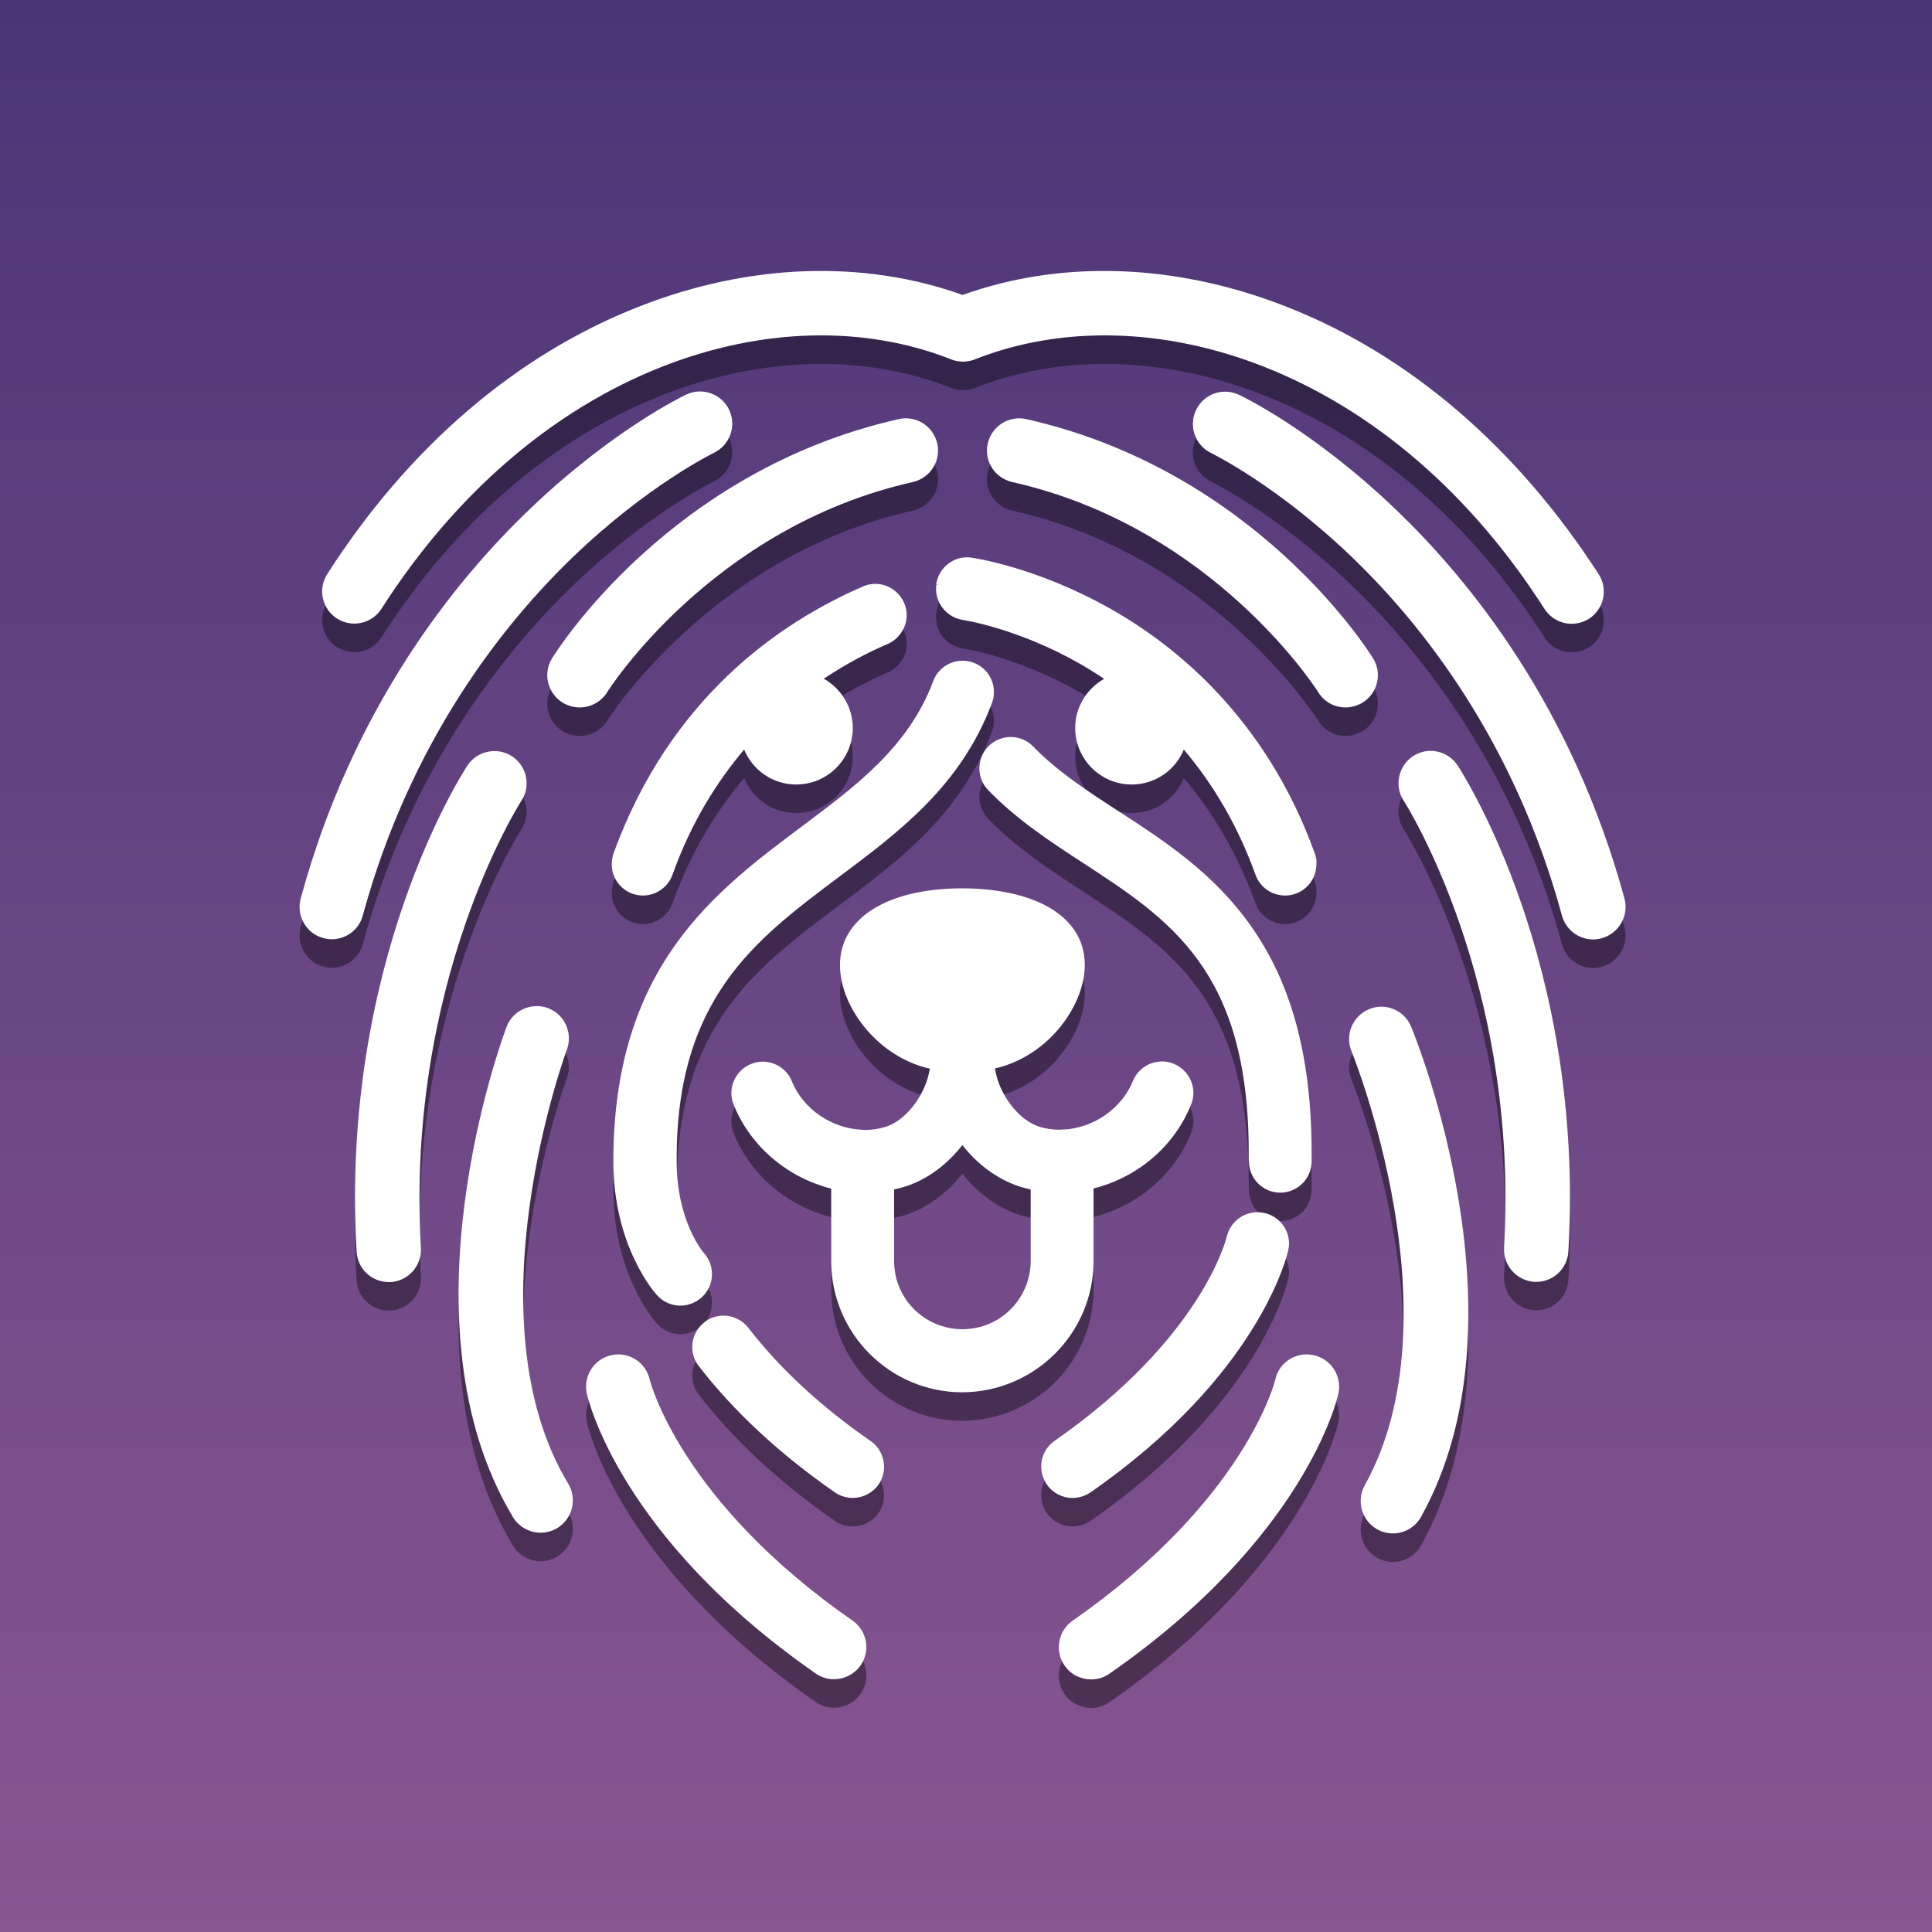 <?xml version="1.0" encoding="UTF-8" standalone="no"?>
<!-- Created with Inkscape (http://www.inkscape.org/) -->

<svg width="1024" height="1024" viewBox="0 0 135.467 135.467" version="1.1" id="svg5" inkscape:version="1.2 (dc2aeda, 2022-05-15)" sodipodi:docname="AppIcon.svg"
   xmlns:inkscape="http://www.inkscape.org/namespaces/inkscape"
   xmlns:sodipodi="http://sodipodi.sourceforge.net/DTD/sodipodi-0.dtd"
   xmlns:xlink="http://www.w3.org/1999/xlink"
   xmlns="http://www.w3.org/2000/svg"
   xmlns:svg="http://www.w3.org/2000/svg">
   <sodipodi:namedview id="namedview7" pagecolor="#ffffff" bordercolor="#000000" borderopacity="0.25" inkscape:showpageshadow="2" inkscape:pageopacity="0.0" inkscape:pagecheckerboard="0" inkscape:deskcolor="#d1d1d1" inkscape:document-units="px" showgrid="false" inkscape:zoom="0.96387312" inkscape:cx="177.92798" inkscape:cy="203.86501" inkscape:window-width="1680" inkscape:window-height="997" inkscape:window-x="0" inkscape:window-y="25" inkscape:window-maximized="0" inkscape:current-layer="layer1" />
   <style type="text/css">
   
.shadow {
   fill:#000000;
   fill-opacity:0.4;
   stroke:none;
   stroke-width:1.045;
   stroke-dasharray:none;
   stroke-opacity:1;
   filter:url(#filter8175);
}

.fill {
   fill:#ffffff;
   stroke-width:1.045;
   fill-opacity:1;
}

   </style>
   <defs id="defs2">
      <linearGradient inkscape:collect="always" id="linearGradient828">
         <stop style="stop-color:#4B3577;stop-opacity:1;" offset="0" id="stop824" />
         <stop style="stop-color:#885691;stop-opacity:1;" offset="1" id="stop826" />
      </linearGradient>
      <linearGradient inkscape:collect="always" xlink:href="#linearGradient828" id="linearGradient830" x1="0.549" y1="68.008" x2="136.016" y2="68.008" gradientUnits="userSpaceOnUse" gradientTransform="translate(-0.549,-135.741)" />
      <filter inkscape:collect="always" style="color-interpolation-filters:sRGB" id="filter8175" x="-0.131" y="-0.068" width="1.262" height="1.136">
         <feGaussianBlur inkscape:collect="always" stdDeviation="2.828" id="feGaussianBlur8177" />
      </filter>
   </defs>
   <g inkscape:label="Layer 1" inkscape:groupmode="layer" id="layer1">
      <rect style="fill:url(#linearGradient830);fill-opacity:1;stroke-width:0.265" id="rect61" width="135.467" height="135.467" x="0" y="-135.467" transform="rotate(90)" />
      <g class="scale shadow" transform="translate(21, 21) scale(0.14, 0.14)">
         <path d="M166.7,311.9c1.8,0.6,3.6,0.9,5.3,0.9c6.4,0,12.5-4,14.8-10.4c9.2-25.7,21.9-46.2,35.9-62.7
				c4.2,10.3,14.3,17.5,26.1,17.5c15.6,0,28.3-12.7,28.3-28.3c0-10.6-5.9-19.8-14.5-24.7c11.1-7.4,22-13.1,32-17.4
				c5.9-2.6,9.5-8.4,9.5-14.4c0-2.1-0.4-4.2-1.3-6.2l-2.5,1.1l2.5-1.1c-2.6-5.9-8.4-9.5-14.4-9.5c-2.1,0-4.2,0.4-6.2,1.3
				c-20.7,9-44.9,22.9-67.4,44.3c-22.5,21.5-43.4,50.4-57.5,89.4c-0.6,1.8-0.9,3.6-0.9,5.3C156.3,303.5,160.3,309.5,166.7,311.9z"/>
         <path d="M213.6,356c15-21.4,35.5-36.7,56.7-52.6c14.8-11.1,30-22.4,43.5-36.2c13.5-13.8,25.2-30,33-50.8
				c0.7-1.8,1-3.7,1-5.5c0-6.4-3.9-12.4-10.2-14.7c-1.8-0.7-3.7-1-5.5-1c-6.4,0-12.4,3.9-14.7,10.2c-6.1,16.3-15.6,29.3-27,40.8
				c-11.4,11.5-24.9,21.6-38.8,32c-21.8,16.3-45.4,33.9-63.6,59.6c-18.2,25.7-30.8,59.6-30.8,108l0,0.1c0,21.4,5.2,37.9,10.6,49.2
				c5.3,11.3,10.8,17.4,11.4,18c3.1,3.4,7.3,5.1,11.6,5.1c3.8,0,7.6-1.4,10.7-4.2c3.4-3.1,5.1-7.3,5.1-11.6c0-3.8-1.4-7.6-4.1-10.6
				l0,0c-0.1-0.1-3.6-4.2-6.9-11.8c-3.4-7.7-6.7-19.1-6.7-34.1v-0.1C188.7,404.9,198.6,377.4,213.6,356z"/>
         <path d="M475.5,445.9c0,8.6,6.9,15.6,15.5,15.7h0l0.2,0l0,0h0c8.6,0,15.6-6.9,15.7-15.5c0-1.6,0-3.1,0-4.7
				c0-53.6-12.8-89.2-31.5-114.9c-18.6-25.7-42.9-41.5-65.3-56c-15.9-10.3-30.7-20-42.6-32.3c-3.1-3.2-7.2-4.8-11.3-4.8
				c-3.9,0-7.9,1.5-10.9,4.4c-3.2,3.1-4.8,7.2-4.8,11.3c0,3.9,1.5,7.9,4.4,10.9c14.5,15,31.6,26.1,48,36.8
				c21.5,14,42.1,27.5,57.3,48.6c15.2,21.1,25.2,50.1,25.2,95.9c0,1.4,0,2.9,0,4.3L475.5,445.9z"/>
         <path d="M508.5,291.7c-24.3-67.4-69.5-104.2-103.2-123c-36.5-20.4-67.2-24.9-68.7-25.1c-0.7-0.1-1.5-0.2-2.2-0.2
				c-7.7,0-14.4,5.7-15.5,13.5l2.7,0.4L319,157c-0.1,0.7-0.2,1.5-0.2,2.2c0,7.7,5.7,14.4,13.5,15.6l0,0c0,0,27.1,4,58.5,21.9
				c4.2,2.4,8.2,4.9,12.2,7.6c-8.6,4.8-14.5,14-14.5,24.6c0,15.6,12.7,28.3,28.3,28.3c11.8,0,21.9-7.2,26.1-17.5
				c15.2,17.9,27.3,38.8,35.9,62.7c2.3,6.4,8.3,10.4,14.8,10.4c1.8,0,3.6-0.3,5.3-0.9c6.4-2.3,10.4-8.3,10.4-14.8
				C509.5,295.3,509.2,293.5,508.5,291.7z"/>
         <path d="M285.9,585.9c-25-17.3-45.5-36.4-61.1-56.6c-3.1-4-7.8-6.1-12.4-6.1c-3.4,0-6.8,1.1-9.6,3.3
				c-4,3.1-6.1,7.8-6.1,12.4c0,3.4,1.1,6.8,3.3,9.6c17.6,22.8,40.5,44,68.1,63.2c2.7,1.9,5.9,2.8,9,2.8c5,0,9.9-2.4,12.9-6.7
				c1.9-2.7,2.8-5.9,2.8-9C292.7,593.8,290.3,588.9,285.9,585.9z"/>
         <path d="M396.2,611.7c84.2-58.5,98.3-118.2,99-121.2l-2.7-0.6l2.7,0.6c0.2-1.1,0.4-2.3,0.4-3.4
				c0-7.2-5-13.7-12.4-15.3l0,0c-1.1-0.2-2.3-0.4-3.4-0.4c-7.2,0-13.7,5-15.4,12.3l0,0c-0.2,0.7-12.1,50.6-86.2,102.2
				c-4.4,3.1-6.8,8-6.7,12.9c0,3.1,0.9,6.2,2.8,9c3.1,4.4,8,6.8,12.9,6.7C390.3,614.5,393.4,613.6,396.2,611.7z"/>
         <path d="M397.7,495.8v-36.3c21.3-5.3,40.1-20.4,48.8-41.9c0.8-1.9,1.2-3.9,1.2-5.9c0-6.2-3.7-12.1-9.8-14.6
				c-1.9-0.8-3.9-1.2-5.9-1.2c-6.2,0-12.1,3.7-14.6,9.8c-5.7,14.1-20.2,23.7-34.8,24.3l-0.4,0l-0.1,0H382c-0.4,0-0.9,0-1.3,0.1
				c-3.5,0-7.1-0.5-10.4-1.6c-3.6-1.2-7.5-3.7-10.9-7.2c-3.4-3.5-6.4-8-8.5-12.9c-1.3-3-2.1-6-2.6-9c12.6-2.8,23.5-10.1,31.4-19.2
				c8.4-9.8,13.6-21.6,13.6-32.7c0-6.5-1.8-12.3-5.1-17.2c-4.9-7.3-12.9-12.6-22.6-16c-9.7-3.4-21.3-5.1-33.6-5.1
				c-16.5,0-31.5,2.9-42.7,9.2c-5.6,3.1-10.2,7.1-13.5,12c-3.3,4.9-5.1,10.7-5.1,17.2c0,11.1,5.2,23,13.6,32.7
				c7.9,9.1,18.8,16.4,31.4,19.2c-0.5,3-1.3,6-2.6,9c-2.1,4.9-5.1,9.4-8.5,12.9c-3.4,3.5-7.3,6.1-10.9,7.2
				c-3.4,1.1-6.9,1.6-10.4,1.6c-0.4,0-0.9-0.1-1.3-0.1h-0.1l-0.5,0c-14.6-0.7-29.2-10.2-34.8-24.3c-2.5-6.1-8.4-9.8-14.6-9.8
				c-2,0-4,0.4-5.9,1.2c-6.1,2.5-9.8,8.4-9.8,14.6c0,2,0.4,4,1.2,5.9c8.7,21.4,27.5,36.5,48.8,41.9v36.3c0,36.2,29.4,65.7,65.7,65.7
				C368.3,561.4,397.7,532,397.7,495.8z M297.8,460c1.9-0.4,3.8-0.9,5.7-1.5c10.9-3.5,20.8-10.9,28.5-20.7
				c7.7,9.8,17.6,17.1,28.5,20.7c1.9,0.6,3.8,1.1,5.7,1.5v35.8c0,9.4-3.8,18-10,24.2c-6.2,6.2-14.7,10-24.2,10
				c-9.4,0-18-3.8-24.2-10c-6.2-6.2-10-14.7-10-24.2V460z"/>
         <path d="M31.7,322.8C55.6,235.2,102,177,136.7,143.5c37.6-36.2,70.1-52,70.8-52.4c8-3.8,11.5-13.4,7.7-21.5
				c-3.8-8.1-13.4-11.5-21.5-7.7c-1.5,0.7-36.8,17.6-78.3,57.3C77.3,155.6,26.5,219,0.6,314.3c-2.3,8.6,2.7,17.5,11.3,19.8
				c1.4,0.4,2.8,0.6,4.3,0.6C23.3,334.7,29.8,330,31.7,322.8z"/>
         <path d="M111.1,265.4c4.9-7.4,2.8-17.4-4.6-22.3c-7.4-4.9-17.5-2.8-22.4,4.6c-2.6,4-63.9,98.9-55.5,243.5
				c0.5,8.6,7.6,15.2,16.1,15.2c0.3,0,0.6,0,0.9,0c8.9-0.5,15.7-8.2,15.2-17.1C53.1,356,110.4,266.5,111.1,265.4z"/>
         <path d="M133.9,390c3.1-8.3-1.1-17.7-9.4-20.8c-8.3-3.1-17.7,1.1-20.8,9.4c-2.3,6-54.9,148.9,3.2,245.5
				c2.8,4.7,7.6,7.4,12.7,7.8c3.2,0.2,6.5-0.5,9.5-2.3c7.6-4.6,10.1-14.5,5.5-22.2C84.5,524.4,133.4,391.4,133.9,390z"/>
         <path d="M18.8,174.1c2.7,1.7,5.7,2.5,8.7,2.5c5.3,0,10.5-2.6,13.6-7.5C78,111.5,126.6,69.6,181.7,47.9
				c49.7-19.5,101-20.8,144.5-3.7l0.5,0.2c0.3,0.1,0.5,0.2,0.8,0.3c0.3,0.1,0.5,0.1,0.8,0.2c0.3,0.1,0.5,0.1,0.8,0.2
				c0.3,0.1,0.5,0.1,0.8,0.1c0.3,0,0.5,0.1,0.8,0.1c0.3,0,0.5,0,0.8,0.1c0.3,0,0.5,0,0.8,0c0.3,0,0.5,0,0.8,0c0.3,0,0.5,0,0.8-0.1
				c0.3,0,0.5-0.1,0.8-0.1c0.3,0,0.5-0.1,0.8-0.1c0.3-0.1,0.5-0.1,0.8-0.2c0.3-0.1,0.5-0.1,0.8-0.2c0.3-0.1,0.5-0.2,0.8-0.3l0.5-0.2
				c43.5-17.1,94.8-15.8,144.5,3.7c55.1,21.7,103.7,63.6,140.6,121.3c3.1,4.8,8.3,7.5,13.6,7.5c3,0,6-0.8,8.7-2.5
				c7.5-4.8,9.7-14.8,4.9-22.3C609.7,88.4,555.8,42,494.3,17.9C439.2-3.8,381.8-5.8,332.1,12C282.3-5.8,225-3.8,169.9,17.9
				C108.4,42,54.5,88.4,13.9,151.8C9.1,159.3,11.3,169.3,18.8,174.1z"/>
         <path d="M307.2,105.7c8.7-2,14.2-10.6,12.2-19.3c-2-8.7-10.6-14.2-19.3-12.2C185.5,100,128.8,190.2,126.5,194
				c-4.7,7.6-2.3,17.5,5.3,22.2c2.6,1.6,5.6,2.4,8.5,2.4c5.4,0,10.7-2.7,13.8-7.6C154.5,210.2,206.3,128.4,307.2,105.7z"/>
         <path d="M663.6,314.3c-26-95.4-76.7-158.7-114.8-195.1C507.4,79.6,472,62.7,470.5,62c-8.1-3.8-17.7-0.4-21.5,7.7
				c-3.8,8-0.4,17.7,7.6,21.5c0.3,0.2,33,16,70.8,52.4c34.7,33.4,81.1,91.7,104.9,179.3c2,7.2,8.5,11.9,15.6,11.9
				c1.4,0,2.8-0.2,4.3-0.6C660.8,331.8,665.9,322.9,663.6,314.3z"/>
         <path d="M557.7,243c-7.4,4.9-9.5,14.9-4.7,22.3c0.6,0.9,58,90.4,50.3,223.9c-0.5,8.9,6.3,16.5,15.2,17.1
				c0.3,0,0.6,0,0.9,0c8.5,0,15.6-6.6,16.1-15.2c8.4-144.6-52.9-239.5-55.5-243.5C575.1,240.2,565.1,238.1,557.7,243z"/>
         <path d="M535.7,369.7c-8.2,3.4-12.2,12.8-8.8,21.1c0.5,1.3,53.8,132.6,6.6,217.4c-4.3,7.8-1.5,17.6,6.2,22
				c3,1.7,6.4,2.3,9.6,2c5-0.5,9.7-3.4,12.4-8.2c54.9-98.5-2.5-239.5-4.9-245.4C553.4,370.2,543.9,366.3,535.7,369.7z"/>
         <path d="M523.9,218.6c2.9,0,5.8-0.8,8.5-2.4c7.6-4.7,10-14.6,5.3-22.2c-2.4-3.8-59-94-173.7-119.8
				c-8.7-2-17.3,3.5-19.3,12.2c-2,8.7,3.5,17.3,12.2,19.3c100.7,22.6,152.5,104,153.3,105.2C513.2,215.9,518.5,218.6,523.9,218.6z" />
         <path d="M276.9,675.9C190.8,616,175.7,556.4,175.4,555.2c-2-8.7-10.5-14.1-19.2-12.2c-8.7,1.9-14.2,10.5-12.3,19.2
				c0.6,2.9,16.8,72.2,114.6,140.2c2.8,2,6,2.9,9.2,2.9c5.1,0,10.1-2.4,13.3-6.9C286.1,691.1,284.3,681,276.9,675.9z"/>
         <path d="M507.9,543c-8.7-1.9-17.3,3.5-19.2,12.3c-0.1,0.6-15,60.5-101.5,120.7c-7.3,5.1-9.1,15.2-4,22.5
				c3.1,4.5,8.2,6.9,13.3,6.9c3.2,0,6.4-0.9,9.2-2.9c97.8-68,114-137.3,114.6-140.2C522.2,553.5,516.7,544.9,507.9,543z"/>
      </g>
      <g class="scale fill" transform="translate(21, 19) scale(0.14, 0.14)">
         <path d="M166.7,311.9c1.8,0.6,3.6,0.9,5.3,0.9c6.4,0,12.5-4,14.8-10.4c9.2-25.7,21.9-46.2,35.9-62.7
				c4.2,10.3,14.3,17.5,26.1,17.5c15.6,0,28.3-12.7,28.3-28.3c0-10.6-5.9-19.8-14.5-24.7c11.1-7.4,22-13.1,32-17.4
				c5.9-2.6,9.5-8.4,9.5-14.4c0-2.1-0.4-4.2-1.3-6.2l-2.5,1.1l2.5-1.1c-2.6-5.9-8.4-9.5-14.4-9.5c-2.1,0-4.2,0.4-6.2,1.3
				c-20.7,9-44.9,22.9-67.4,44.3c-22.5,21.5-43.4,50.4-57.5,89.4c-0.6,1.8-0.9,3.6-0.9,5.3C156.3,303.5,160.3,309.5,166.7,311.9z"/>
         <path d="M213.6,356c15-21.4,35.5-36.7,56.7-52.6c14.8-11.1,30-22.4,43.5-36.2c13.5-13.8,25.2-30,33-50.8
				c0.7-1.8,1-3.7,1-5.5c0-6.4-3.9-12.4-10.2-14.7c-1.8-0.7-3.7-1-5.5-1c-6.4,0-12.4,3.9-14.7,10.2c-6.1,16.3-15.6,29.3-27,40.8
				c-11.4,11.5-24.9,21.6-38.8,32c-21.8,16.3-45.4,33.9-63.6,59.6c-18.2,25.7-30.8,59.6-30.8,108l0,0.1c0,21.4,5.2,37.9,10.6,49.2
				c5.3,11.3,10.8,17.4,11.4,18c3.1,3.4,7.3,5.1,11.6,5.1c3.8,0,7.6-1.4,10.7-4.2c3.4-3.1,5.1-7.3,5.1-11.6c0-3.8-1.4-7.6-4.1-10.6
				l0,0c-0.1-0.1-3.6-4.2-6.9-11.8c-3.4-7.7-6.7-19.1-6.7-34.1v-0.1C188.7,404.9,198.6,377.4,213.6,356z"/>
         <path d="M475.5,445.9c0,8.6,6.9,15.6,15.5,15.7h0l0.2,0l0,0h0c8.6,0,15.6-6.9,15.7-15.5c0-1.6,0-3.1,0-4.7
				c0-53.6-12.8-89.2-31.5-114.9c-18.6-25.7-42.9-41.5-65.3-56c-15.9-10.3-30.7-20-42.6-32.3c-3.1-3.2-7.2-4.8-11.3-4.8
				c-3.9,0-7.9,1.5-10.9,4.4c-3.2,3.1-4.8,7.2-4.8,11.3c0,3.9,1.5,7.9,4.4,10.9c14.5,15,31.6,26.1,48,36.8
				c21.5,14,42.1,27.5,57.3,48.6c15.2,21.1,25.2,50.1,25.2,95.9c0,1.4,0,2.9,0,4.3L475.5,445.9z"/>
         <path d="M508.5,291.7c-24.3-67.4-69.5-104.2-103.2-123c-36.5-20.4-67.2-24.9-68.7-25.1c-0.7-0.1-1.5-0.2-2.2-0.2
				c-7.7,0-14.4,5.7-15.5,13.5l2.7,0.4L319,157c-0.1,0.7-0.2,1.5-0.2,2.2c0,7.7,5.7,14.4,13.5,15.6l0,0c0,0,27.1,4,58.5,21.9
				c4.2,2.4,8.2,4.9,12.2,7.6c-8.6,4.8-14.5,14-14.5,24.6c0,15.6,12.7,28.3,28.3,28.3c11.8,0,21.9-7.2,26.1-17.5
				c15.2,17.9,27.3,38.8,35.9,62.7c2.3,6.4,8.3,10.4,14.8,10.4c1.8,0,3.6-0.3,5.3-0.9c6.4-2.3,10.4-8.3,10.4-14.8
				C509.5,295.3,509.2,293.5,508.5,291.7z"/>
         <path d="M285.9,585.9c-25-17.3-45.5-36.4-61.1-56.6c-3.1-4-7.8-6.1-12.4-6.1c-3.4,0-6.8,1.1-9.6,3.3
				c-4,3.1-6.1,7.8-6.1,12.4c0,3.4,1.1,6.8,3.3,9.6c17.6,22.8,40.5,44,68.1,63.2c2.7,1.9,5.9,2.8,9,2.8c5,0,9.9-2.4,12.9-6.7
				c1.9-2.7,2.8-5.9,2.8-9C292.7,593.8,290.3,588.9,285.9,585.9z"/>
         <path d="M396.2,611.7c84.2-58.5,98.3-118.2,99-121.2l-2.7-0.6l2.7,0.6c0.2-1.1,0.4-2.3,0.4-3.4
				c0-7.2-5-13.7-12.4-15.3l0,0c-1.1-0.2-2.3-0.4-3.4-0.4c-7.2,0-13.7,5-15.4,12.3l0,0c-0.2,0.7-12.1,50.6-86.2,102.2
				c-4.4,3.1-6.8,8-6.7,12.9c0,3.1,0.9,6.2,2.8,9c3.1,4.4,8,6.8,12.9,6.7C390.3,614.5,393.4,613.6,396.2,611.7z"/>
         <path d="M397.7,495.8v-36.3c21.3-5.3,40.1-20.4,48.8-41.9c0.8-1.9,1.2-3.9,1.2-5.9c0-6.2-3.7-12.1-9.8-14.6
				c-1.9-0.8-3.9-1.2-5.9-1.2c-6.2,0-12.1,3.7-14.6,9.8c-5.7,14.1-20.2,23.7-34.8,24.3l-0.4,0l-0.1,0H382c-0.4,0-0.9,0-1.3,0.1
				c-3.5,0-7.1-0.5-10.4-1.6c-3.6-1.2-7.5-3.7-10.9-7.2c-3.4-3.5-6.4-8-8.5-12.9c-1.3-3-2.1-6-2.6-9c12.6-2.8,23.5-10.1,31.4-19.2
				c8.4-9.8,13.6-21.6,13.6-32.7c0-6.5-1.8-12.3-5.1-17.2c-4.9-7.3-12.9-12.6-22.6-16c-9.7-3.4-21.3-5.1-33.6-5.1
				c-16.5,0-31.5,2.9-42.7,9.2c-5.6,3.1-10.2,7.1-13.5,12c-3.3,4.9-5.1,10.7-5.1,17.2c0,11.1,5.2,23,13.6,32.7
				c7.9,9.1,18.8,16.4,31.4,19.2c-0.5,3-1.3,6-2.6,9c-2.1,4.9-5.1,9.4-8.5,12.9c-3.4,3.5-7.3,6.1-10.9,7.2
				c-3.4,1.1-6.9,1.6-10.4,1.6c-0.4,0-0.9-0.1-1.3-0.1h-0.1l-0.5,0c-14.6-0.7-29.2-10.2-34.8-24.3c-2.5-6.1-8.4-9.8-14.6-9.8
				c-2,0-4,0.4-5.9,1.2c-6.1,2.5-9.8,8.4-9.8,14.6c0,2,0.4,4,1.2,5.9c8.7,21.4,27.5,36.5,48.8,41.9v36.3c0,36.2,29.4,65.7,65.7,65.7
				C368.3,561.4,397.7,532,397.7,495.8z M297.8,460c1.9-0.4,3.8-0.9,5.7-1.5c10.9-3.5,20.8-10.9,28.5-20.7
				c7.7,9.8,17.6,17.1,28.5,20.7c1.9,0.6,3.8,1.1,5.7,1.5v35.8c0,9.4-3.8,18-10,24.2c-6.2,6.2-14.7,10-24.2,10
				c-9.4,0-18-3.8-24.2-10c-6.2-6.2-10-14.7-10-24.2V460z"/>
         <path d="M31.7,322.8C55.6,235.2,102,177,136.7,143.5c37.6-36.2,70.1-52,70.8-52.4c8-3.8,11.5-13.4,7.7-21.5
				c-3.8-8.1-13.4-11.5-21.5-7.7c-1.5,0.7-36.8,17.6-78.3,57.3C77.3,155.6,26.5,219,0.6,314.3c-2.3,8.6,2.7,17.5,11.3,19.8
				c1.4,0.4,2.8,0.6,4.3,0.6C23.3,334.7,29.8,330,31.7,322.8z"/>
         <path d="M111.1,265.4c4.9-7.4,2.8-17.4-4.6-22.3c-7.4-4.9-17.5-2.8-22.4,4.6c-2.6,4-63.9,98.9-55.5,243.5
				c0.5,8.6,7.6,15.2,16.1,15.2c0.3,0,0.6,0,0.9,0c8.9-0.5,15.7-8.2,15.2-17.1C53.1,356,110.4,266.5,111.1,265.4z"/>
         <path d="M133.9,390c3.1-8.3-1.1-17.7-9.4-20.8c-8.3-3.1-17.7,1.1-20.8,9.4c-2.3,6-54.9,148.9,3.2,245.5
				c2.8,4.7,7.6,7.4,12.7,7.8c3.2,0.2,6.5-0.5,9.5-2.3c7.6-4.6,10.1-14.5,5.5-22.2C84.5,524.4,133.4,391.4,133.9,390z"/>
         <path d="M18.8,174.1c2.7,1.7,5.7,2.5,8.7,2.5c5.3,0,10.5-2.6,13.6-7.5C78,111.5,126.6,69.6,181.7,47.9
				c49.7-19.5,101-20.8,144.5-3.7l0.5,0.2c0.3,0.1,0.5,0.2,0.8,0.3c0.3,0.1,0.5,0.1,0.8,0.2c0.3,0.1,0.5,0.1,0.8,0.2
				c0.3,0.1,0.5,0.1,0.8,0.1c0.3,0,0.5,0.1,0.8,0.1c0.3,0,0.5,0,0.8,0.1c0.3,0,0.5,0,0.8,0c0.3,0,0.5,0,0.8,0c0.3,0,0.5,0,0.8-0.1
				c0.3,0,0.5-0.1,0.8-0.1c0.3,0,0.5-0.1,0.8-0.1c0.3-0.1,0.5-0.1,0.8-0.2c0.3-0.1,0.5-0.1,0.8-0.2c0.3-0.1,0.5-0.2,0.8-0.3l0.5-0.2
				c43.5-17.1,94.8-15.8,144.5,3.7c55.1,21.7,103.7,63.6,140.6,121.3c3.1,4.8,8.3,7.5,13.6,7.5c3,0,6-0.8,8.7-2.5
				c7.5-4.8,9.7-14.8,4.9-22.3C609.7,88.4,555.8,42,494.3,17.9C439.2-3.8,381.8-5.8,332.1,12C282.3-5.8,225-3.8,169.9,17.9
				C108.4,42,54.5,88.4,13.9,151.8C9.1,159.3,11.3,169.3,18.8,174.1z"/>
         <path d="M307.2,105.7c8.7-2,14.2-10.6,12.2-19.3c-2-8.7-10.6-14.2-19.3-12.2C185.5,100,128.8,190.2,126.5,194
				c-4.7,7.6-2.3,17.5,5.3,22.2c2.6,1.6,5.6,2.4,8.5,2.4c5.4,0,10.7-2.7,13.8-7.6C154.5,210.2,206.3,128.4,307.2,105.7z"/>
         <path d="M663.6,314.3c-26-95.4-76.7-158.7-114.8-195.1C507.4,79.6,472,62.7,470.5,62c-8.1-3.8-17.7-0.4-21.5,7.7
				c-3.8,8-0.4,17.7,7.6,21.5c0.3,0.2,33,16,70.8,52.4c34.7,33.4,81.1,91.7,104.9,179.3c2,7.2,8.5,11.9,15.6,11.9
				c1.4,0,2.8-0.2,4.3-0.6C660.8,331.8,665.9,322.9,663.6,314.3z"/>
         <path d="M557.7,243c-7.4,4.9-9.5,14.9-4.7,22.3c0.6,0.9,58,90.4,50.3,223.9c-0.5,8.9,6.3,16.5,15.2,17.1
				c0.3,0,0.6,0,0.9,0c8.5,0,15.6-6.6,16.1-15.2c8.4-144.6-52.9-239.5-55.5-243.5C575.1,240.2,565.1,238.1,557.7,243z"/>
         <path d="M535.7,369.7c-8.2,3.4-12.2,12.8-8.8,21.1c0.5,1.3,53.8,132.6,6.6,217.4c-4.3,7.8-1.5,17.6,6.2,22
				c3,1.7,6.4,2.3,9.6,2c5-0.5,9.7-3.4,12.4-8.2c54.9-98.5-2.5-239.5-4.9-245.4C553.4,370.2,543.9,366.3,535.7,369.7z"/>
         <path d="M523.9,218.6c2.9,0,5.8-0.8,8.5-2.4c7.6-4.7,10-14.6,5.3-22.2c-2.4-3.8-59-94-173.7-119.8
				c-8.7-2-17.3,3.5-19.3,12.2c-2,8.7,3.5,17.3,12.2,19.3c100.7,22.6,152.5,104,153.3,105.2C513.2,215.9,518.5,218.6,523.9,218.6z" />
         <path d="M276.9,675.9C190.8,616,175.7,556.4,175.4,555.2c-2-8.7-10.5-14.1-19.2-12.2c-8.7,1.9-14.2,10.5-12.3,19.2
				c0.6,2.9,16.8,72.2,114.6,140.2c2.8,2,6,2.9,9.2,2.9c5.1,0,10.1-2.4,13.3-6.9C286.1,691.1,284.3,681,276.9,675.9z"/>
         <path d="M507.9,543c-8.7-1.9-17.3,3.5-19.2,12.3c-0.1,0.6-15,60.5-101.5,120.7c-7.3,5.1-9.1,15.2-4,22.5
				c3.1,4.5,8.2,6.9,13.3,6.9c3.2,0,6.4-0.9,9.2-2.9c97.8-68,114-137.3,114.6-140.2C522.2,553.5,516.7,544.9,507.9,543z"/>
      </g>
   </g>
</svg>
